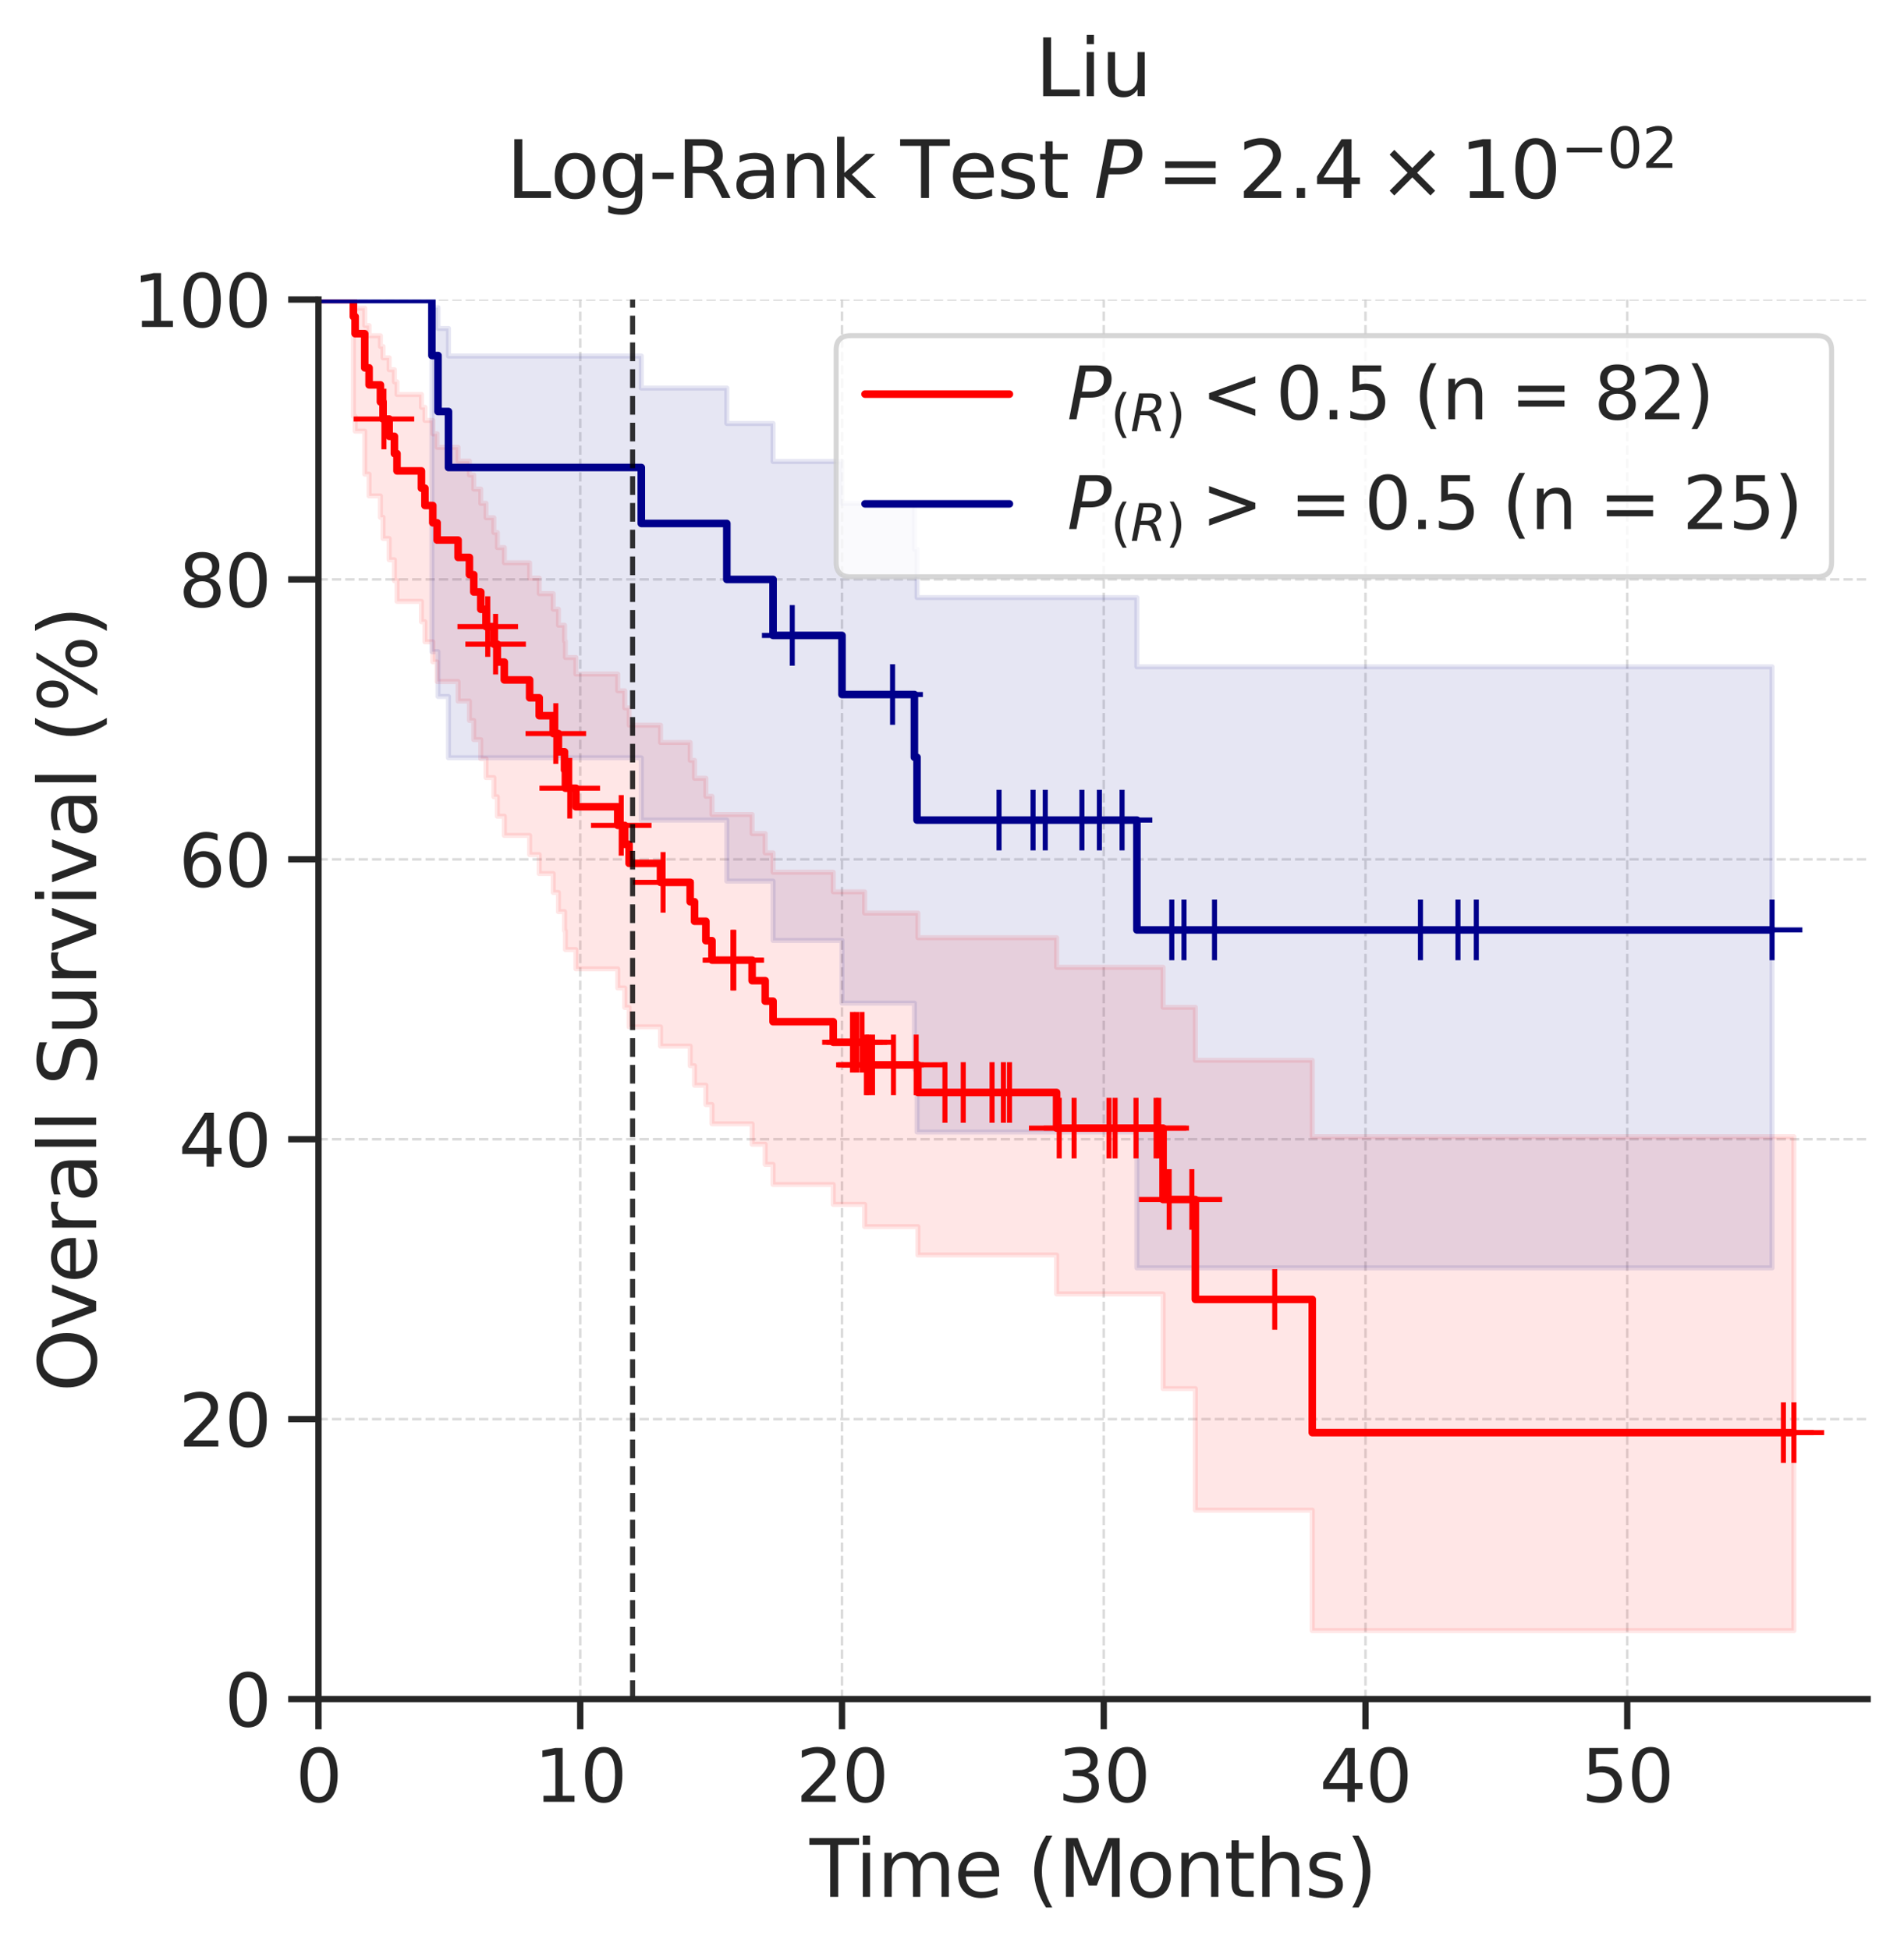 <?xml version="1.0" encoding="utf-8" standalone="no"?>
<!DOCTYPE svg PUBLIC "-//W3C//DTD SVG 1.1//EN"
  "http://www.w3.org/Graphics/SVG/1.1/DTD/svg11.dtd">
<svg xmlns:xlink="http://www.w3.org/1999/xlink" width="377.193pt" height="386.171pt" viewBox="0 0 377.193 386.171" xmlns="http://www.w3.org/2000/svg" version="1.1">
 <defs>
  <style type="text/css">*{stroke-linejoin: round; stroke-linecap: butt}</style>
 </defs>
 <g id="figure_1">
  <g id="patch_1">
   <path d="M 0 386.171 
L 377.193 386.171 
L 377.193 0 
L 0 0 
z
" style="fill: #ffffff"/>
  </g>
  <g id="axes_1">
   <g id="patch_2">
    <path d="M 63.093 336.533 
L 369.993 336.533 
L 369.993 59.333 
L 63.093 59.333 
z
" style="fill: #ffffff"/>
   </g>
   <g id="matplotlib.axis_1">
    <g id="xtick_1">
     <g id="line2d_1">
      <path d="M 63.093 336.533 
L 63.093 59.333 
" clip-path="url(#p5d4516c7cd)" style="fill: none; stroke-dasharray: 1.85,0.8; stroke-dashoffset: 0; stroke: #cccccc; stroke-opacity: 0.7; stroke-width: 0.5"/>
     </g>
     <g id="line2d_2">
      <defs>
       <path id="m46df62c1f7" d="M 0 0 
L 0 6 
" style="stroke: #262626; stroke-width: 1.25"/>
      </defs>
      <g>
       <use xlink:href="#m46df62c1f7" x="63.093" y="336.533" style="fill: #262626; stroke: #262626; stroke-width: 1.25"/>
      </g>
     </g>
     <g id="text_1">
      <!-- 0 -->
      <g style="fill: #262626" transform="translate(58.544 356.899) scale(0.143 -0.143)">
       <defs>
        <path id="DejaVuSans-30" d="M 2034 4250 
Q 1547 4250 1301 3770 
Q 1056 3291 1056 2328 
Q 1056 1369 1301 889 
Q 1547 409 2034 409 
Q 2525 409 2770 889 
Q 3016 1369 3016 2328 
Q 3016 3291 2770 3770 
Q 2525 4250 2034 4250 
z
M 2034 4750 
Q 2819 4750 3233 4129 
Q 3647 3509 3647 2328 
Q 3647 1150 3233 529 
Q 2819 -91 2034 -91 
Q 1250 -91 836 529 
Q 422 1150 422 2328 
Q 422 3509 836 4129 
Q 1250 4750 2034 4750 
z
" transform="scale(0.016)"/>
       </defs>
       <use xlink:href="#DejaVuSans-30"/>
      </g>
     </g>
    </g>
    <g id="xtick_2">
     <g id="line2d_3">
      <path d="M 114.947 336.533 
L 114.947 59.333 
" clip-path="url(#p5d4516c7cd)" style="fill: none; stroke-dasharray: 1.85,0.8; stroke-dashoffset: 0; stroke: #cccccc; stroke-opacity: 0.7; stroke-width: 0.5"/>
     </g>
     <g id="line2d_4">
      <g>
       <use xlink:href="#m46df62c1f7" x="114.947" y="336.533" style="fill: #262626; stroke: #262626; stroke-width: 1.25"/>
      </g>
     </g>
     <g id="text_2">
      <!-- 10 -->
      <g style="fill: #262626" transform="translate(105.849 356.899) scale(0.143 -0.143)">
       <defs>
        <path id="DejaVuSans-31" d="M 794 531 
L 1825 531 
L 1825 4091 
L 703 3866 
L 703 4441 
L 1819 4666 
L 2450 4666 
L 2450 531 
L 3481 531 
L 3481 0 
L 794 0 
L 794 531 
z
" transform="scale(0.016)"/>
       </defs>
       <use xlink:href="#DejaVuSans-31"/>
       <use xlink:href="#DejaVuSans-30" x="63.623"/>
      </g>
     </g>
    </g>
    <g id="xtick_3">
     <g id="line2d_5">
      <path d="M 166.802 336.533 
L 166.802 59.333 
" clip-path="url(#p5d4516c7cd)" style="fill: none; stroke-dasharray: 1.85,0.8; stroke-dashoffset: 0; stroke: #cccccc; stroke-opacity: 0.7; stroke-width: 0.5"/>
     </g>
     <g id="line2d_6">
      <g>
       <use xlink:href="#m46df62c1f7" x="166.802" y="336.533" style="fill: #262626; stroke: #262626; stroke-width: 1.25"/>
      </g>
     </g>
     <g id="text_3">
      <!-- 20 -->
      <g style="fill: #262626" transform="translate(157.703 356.899) scale(0.143 -0.143)">
       <defs>
        <path id="DejaVuSans-32" d="M 1228 531 
L 3431 531 
L 3431 0 
L 469 0 
L 469 531 
Q 828 903 1448 1529 
Q 2069 2156 2228 2338 
Q 2531 2678 2651 2914 
Q 2772 3150 2772 3378 
Q 2772 3750 2511 3984 
Q 2250 4219 1831 4219 
Q 1534 4219 1204 4116 
Q 875 4013 500 3803 
L 500 4441 
Q 881 4594 1212 4672 
Q 1544 4750 1819 4750 
Q 2544 4750 2975 4387 
Q 3406 4025 3406 3419 
Q 3406 3131 3298 2873 
Q 3191 2616 2906 2266 
Q 2828 2175 2409 1742 
Q 1991 1309 1228 531 
z
" transform="scale(0.016)"/>
       </defs>
       <use xlink:href="#DejaVuSans-32"/>
       <use xlink:href="#DejaVuSans-30" x="63.623"/>
      </g>
     </g>
    </g>
    <g id="xtick_4">
     <g id="line2d_7">
      <path d="M 218.656 336.533 
L 218.656 59.333 
" clip-path="url(#p5d4516c7cd)" style="fill: none; stroke-dasharray: 1.85,0.8; stroke-dashoffset: 0; stroke: #cccccc; stroke-opacity: 0.7; stroke-width: 0.5"/>
     </g>
     <g id="line2d_8">
      <g>
       <use xlink:href="#m46df62c1f7" x="218.656" y="336.533" style="fill: #262626; stroke: #262626; stroke-width: 1.25"/>
      </g>
     </g>
     <g id="text_4">
      <!-- 30 -->
      <g style="fill: #262626" transform="translate(209.558 356.899) scale(0.143 -0.143)">
       <defs>
        <path id="DejaVuSans-33" d="M 2597 2516 
Q 3050 2419 3304 2112 
Q 3559 1806 3559 1356 
Q 3559 666 3084 287 
Q 2609 -91 1734 -91 
Q 1441 -91 1130 -33 
Q 819 25 488 141 
L 488 750 
Q 750 597 1062 519 
Q 1375 441 1716 441 
Q 2309 441 2620 675 
Q 2931 909 2931 1356 
Q 2931 1769 2642 2001 
Q 2353 2234 1838 2234 
L 1294 2234 
L 1294 2753 
L 1863 2753 
Q 2328 2753 2575 2939 
Q 2822 3125 2822 3475 
Q 2822 3834 2567 4026 
Q 2313 4219 1838 4219 
Q 1578 4219 1281 4162 
Q 984 4106 628 3988 
L 628 4550 
Q 988 4650 1302 4700 
Q 1616 4750 1894 4750 
Q 2613 4750 3031 4423 
Q 3450 4097 3450 3541 
Q 3450 3153 3228 2886 
Q 3006 2619 2597 2516 
z
" transform="scale(0.016)"/>
       </defs>
       <use xlink:href="#DejaVuSans-33"/>
       <use xlink:href="#DejaVuSans-30" x="63.623"/>
      </g>
     </g>
    </g>
    <g id="xtick_5">
     <g id="line2d_9">
      <path d="M 270.51 336.533 
L 270.51 59.333 
" clip-path="url(#p5d4516c7cd)" style="fill: none; stroke-dasharray: 1.85,0.8; stroke-dashoffset: 0; stroke: #cccccc; stroke-opacity: 0.7; stroke-width: 0.5"/>
     </g>
     <g id="line2d_10">
      <g>
       <use xlink:href="#m46df62c1f7" x="270.51" y="336.533" style="fill: #262626; stroke: #262626; stroke-width: 1.25"/>
      </g>
     </g>
     <g id="text_5">
      <!-- 40 -->
      <g style="fill: #262626" transform="translate(261.412 356.899) scale(0.143 -0.143)">
       <defs>
        <path id="DejaVuSans-34" d="M 2419 4116 
L 825 1625 
L 2419 1625 
L 2419 4116 
z
M 2253 4666 
L 3047 4666 
L 3047 1625 
L 3713 1625 
L 3713 1100 
L 3047 1100 
L 3047 0 
L 2419 0 
L 2419 1100 
L 313 1100 
L 313 1709 
L 2253 4666 
z
" transform="scale(0.016)"/>
       </defs>
       <use xlink:href="#DejaVuSans-34"/>
       <use xlink:href="#DejaVuSans-30" x="63.623"/>
      </g>
     </g>
    </g>
    <g id="xtick_6">
     <g id="line2d_11">
      <path d="M 322.365 336.533 
L 322.365 59.333 
" clip-path="url(#p5d4516c7cd)" style="fill: none; stroke-dasharray: 1.85,0.8; stroke-dashoffset: 0; stroke: #cccccc; stroke-opacity: 0.7; stroke-width: 0.5"/>
     </g>
     <g id="line2d_12">
      <g>
       <use xlink:href="#m46df62c1f7" x="322.365" y="336.533" style="fill: #262626; stroke: #262626; stroke-width: 1.25"/>
      </g>
     </g>
     <g id="text_6">
      <!-- 50 -->
      <g style="fill: #262626" transform="translate(313.266 356.899) scale(0.143 -0.143)">
       <defs>
        <path id="DejaVuSans-35" d="M 691 4666 
L 3169 4666 
L 3169 4134 
L 1269 4134 
L 1269 2991 
Q 1406 3038 1543 3061 
Q 1681 3084 1819 3084 
Q 2600 3084 3056 2656 
Q 3513 2228 3513 1497 
Q 3513 744 3044 326 
Q 2575 -91 1722 -91 
Q 1428 -91 1123 -41 
Q 819 9 494 109 
L 494 744 
Q 775 591 1075 516 
Q 1375 441 1709 441 
Q 2250 441 2565 725 
Q 2881 1009 2881 1497 
Q 2881 1984 2565 2268 
Q 2250 2553 1709 2553 
Q 1456 2553 1204 2497 
Q 953 2441 691 2322 
L 691 4666 
z
" transform="scale(0.016)"/>
       </defs>
       <use xlink:href="#DejaVuSans-35"/>
       <use xlink:href="#DejaVuSans-30" x="63.623"/>
      </g>
     </g>
    </g>
    <g id="text_7">
     <!-- Time (Months) -->
     <g style="fill: #262626" transform="translate(160.383 375.726) scale(0.156 -0.156)">
      <defs>
       <path id="DejaVuSans-54" d="M -19 4666 
L 3928 4666 
L 3928 4134 
L 2272 4134 
L 2272 0 
L 1638 0 
L 1638 4134 
L -19 4134 
L -19 4666 
z
" transform="scale(0.016)"/>
       <path id="DejaVuSans-69" d="M 603 3500 
L 1178 3500 
L 1178 0 
L 603 0 
L 603 3500 
z
M 603 4863 
L 1178 4863 
L 1178 4134 
L 603 4134 
L 603 4863 
z
" transform="scale(0.016)"/>
       <path id="DejaVuSans-6d" d="M 3328 2828 
Q 3544 3216 3844 3400 
Q 4144 3584 4550 3584 
Q 5097 3584 5394 3201 
Q 5691 2819 5691 2113 
L 5691 0 
L 5113 0 
L 5113 2094 
Q 5113 2597 4934 2840 
Q 4756 3084 4391 3084 
Q 3944 3084 3684 2787 
Q 3425 2491 3425 1978 
L 3425 0 
L 2847 0 
L 2847 2094 
Q 2847 2600 2669 2842 
Q 2491 3084 2119 3084 
Q 1678 3084 1418 2786 
Q 1159 2488 1159 1978 
L 1159 0 
L 581 0 
L 581 3500 
L 1159 3500 
L 1159 2956 
Q 1356 3278 1631 3431 
Q 1906 3584 2284 3584 
Q 2666 3584 2933 3390 
Q 3200 3197 3328 2828 
z
" transform="scale(0.016)"/>
       <path id="DejaVuSans-65" d="M 3597 1894 
L 3597 1613 
L 953 1613 
Q 991 1019 1311 708 
Q 1631 397 2203 397 
Q 2534 397 2845 478 
Q 3156 559 3463 722 
L 3463 178 
Q 3153 47 2828 -22 
Q 2503 -91 2169 -91 
Q 1331 -91 842 396 
Q 353 884 353 1716 
Q 353 2575 817 3079 
Q 1281 3584 2069 3584 
Q 2775 3584 3186 3129 
Q 3597 2675 3597 1894 
z
M 3022 2063 
Q 3016 2534 2758 2815 
Q 2500 3097 2075 3097 
Q 1594 3097 1305 2825 
Q 1016 2553 972 2059 
L 3022 2063 
z
" transform="scale(0.016)"/>
       <path id="DejaVuSans-20" transform="scale(0.016)"/>
       <path id="DejaVuSans-28" d="M 1984 4856 
Q 1566 4138 1362 3434 
Q 1159 2731 1159 2009 
Q 1159 1288 1364 580 
Q 1569 -128 1984 -844 
L 1484 -844 
Q 1016 -109 783 600 
Q 550 1309 550 2009 
Q 550 2706 781 3412 
Q 1013 4119 1484 4856 
L 1984 4856 
z
" transform="scale(0.016)"/>
       <path id="DejaVuSans-4d" d="M 628 4666 
L 1569 4666 
L 2759 1491 
L 3956 4666 
L 4897 4666 
L 4897 0 
L 4281 0 
L 4281 4097 
L 3078 897 
L 2444 897 
L 1241 4097 
L 1241 0 
L 628 0 
L 628 4666 
z
" transform="scale(0.016)"/>
       <path id="DejaVuSans-6f" d="M 1959 3097 
Q 1497 3097 1228 2736 
Q 959 2375 959 1747 
Q 959 1119 1226 758 
Q 1494 397 1959 397 
Q 2419 397 2687 759 
Q 2956 1122 2956 1747 
Q 2956 2369 2687 2733 
Q 2419 3097 1959 3097 
z
M 1959 3584 
Q 2709 3584 3137 3096 
Q 3566 2609 3566 1747 
Q 3566 888 3137 398 
Q 2709 -91 1959 -91 
Q 1206 -91 779 398 
Q 353 888 353 1747 
Q 353 2609 779 3096 
Q 1206 3584 1959 3584 
z
" transform="scale(0.016)"/>
       <path id="DejaVuSans-6e" d="M 3513 2113 
L 3513 0 
L 2938 0 
L 2938 2094 
Q 2938 2591 2744 2837 
Q 2550 3084 2163 3084 
Q 1697 3084 1428 2787 
Q 1159 2491 1159 1978 
L 1159 0 
L 581 0 
L 581 3500 
L 1159 3500 
L 1159 2956 
Q 1366 3272 1645 3428 
Q 1925 3584 2291 3584 
Q 2894 3584 3203 3211 
Q 3513 2838 3513 2113 
z
" transform="scale(0.016)"/>
       <path id="DejaVuSans-74" d="M 1172 4494 
L 1172 3500 
L 2356 3500 
L 2356 3053 
L 1172 3053 
L 1172 1153 
Q 1172 725 1289 603 
Q 1406 481 1766 481 
L 2356 481 
L 2356 0 
L 1766 0 
Q 1100 0 847 248 
Q 594 497 594 1153 
L 594 3053 
L 172 3053 
L 172 3500 
L 594 3500 
L 594 4494 
L 1172 4494 
z
" transform="scale(0.016)"/>
       <path id="DejaVuSans-68" d="M 3513 2113 
L 3513 0 
L 2938 0 
L 2938 2094 
Q 2938 2591 2744 2837 
Q 2550 3084 2163 3084 
Q 1697 3084 1428 2787 
Q 1159 2491 1159 1978 
L 1159 0 
L 581 0 
L 581 4863 
L 1159 4863 
L 1159 2956 
Q 1366 3272 1645 3428 
Q 1925 3584 2291 3584 
Q 2894 3584 3203 3211 
Q 3513 2838 3513 2113 
z
" transform="scale(0.016)"/>
       <path id="DejaVuSans-73" d="M 2834 3397 
L 2834 2853 
Q 2591 2978 2328 3040 
Q 2066 3103 1784 3103 
Q 1356 3103 1142 2972 
Q 928 2841 928 2578 
Q 928 2378 1081 2264 
Q 1234 2150 1697 2047 
L 1894 2003 
Q 2506 1872 2764 1633 
Q 3022 1394 3022 966 
Q 3022 478 2636 193 
Q 2250 -91 1575 -91 
Q 1294 -91 989 -36 
Q 684 19 347 128 
L 347 722 
Q 666 556 975 473 
Q 1284 391 1588 391 
Q 1994 391 2212 530 
Q 2431 669 2431 922 
Q 2431 1156 2273 1281 
Q 2116 1406 1581 1522 
L 1381 1569 
Q 847 1681 609 1914 
Q 372 2147 372 2553 
Q 372 3047 722 3315 
Q 1072 3584 1716 3584 
Q 2034 3584 2315 3537 
Q 2597 3491 2834 3397 
z
" transform="scale(0.016)"/>
       <path id="DejaVuSans-29" d="M 513 4856 
L 1013 4856 
Q 1481 4119 1714 3412 
Q 1947 2706 1947 2009 
Q 1947 1309 1714 600 
Q 1481 -109 1013 -844 
L 513 -844 
Q 928 -128 1133 580 
Q 1338 1288 1338 2009 
Q 1338 2731 1133 3434 
Q 928 4138 513 4856 
z
" transform="scale(0.016)"/>
      </defs>
      <use xlink:href="#DejaVuSans-54"/>
      <use xlink:href="#DejaVuSans-69" x="57.959"/>
      <use xlink:href="#DejaVuSans-6d" x="85.742"/>
      <use xlink:href="#DejaVuSans-65" x="183.154"/>
      <use xlink:href="#DejaVuSans-20" x="244.678"/>
      <use xlink:href="#DejaVuSans-28" x="276.465"/>
      <use xlink:href="#DejaVuSans-4d" x="315.479"/>
      <use xlink:href="#DejaVuSans-6f" x="401.758"/>
      <use xlink:href="#DejaVuSans-6e" x="462.939"/>
      <use xlink:href="#DejaVuSans-74" x="526.318"/>
      <use xlink:href="#DejaVuSans-68" x="565.527"/>
      <use xlink:href="#DejaVuSans-73" x="628.906"/>
      <use xlink:href="#DejaVuSans-29" x="681.006"/>
     </g>
    </g>
   </g>
   <g id="matplotlib.axis_2">
    <g id="ytick_1">
     <g id="line2d_13">
      <path d="M 63.093 336.533 
L 369.993 336.533 
" clip-path="url(#p5d4516c7cd)" style="fill: none; stroke-dasharray: 1.85,0.8; stroke-dashoffset: 0; stroke: #cccccc; stroke-opacity: 0.7; stroke-width: 0.5"/>
     </g>
     <g id="line2d_14">
      <defs>
       <path id="m574b40db45" d="M 0 0 
L -6 0 
" style="stroke: #262626; stroke-width: 1.25"/>
      </defs>
      <g>
       <use xlink:href="#m574b40db45" x="63.093" y="336.533" style="fill: #262626; stroke: #262626; stroke-width: 1.25"/>
      </g>
     </g>
     <g id="text_8">
      <!-- 0 -->
      <g style="fill: #262626" transform="translate(44.495 341.966) scale(0.143 -0.143)">
       <use xlink:href="#DejaVuSans-30"/>
      </g>
     </g>
    </g>
    <g id="ytick_2">
     <g id="line2d_15">
      <path d="M 63.093 281.093 
L 369.993 281.093 
" clip-path="url(#p5d4516c7cd)" style="fill: none; stroke-dasharray: 1.85,0.8; stroke-dashoffset: 0; stroke: #cccccc; stroke-opacity: 0.7; stroke-width: 0.5"/>
     </g>
     <g id="line2d_16">
      <g>
       <use xlink:href="#m574b40db45" x="63.093" y="281.093" style="fill: #262626; stroke: #262626; stroke-width: 1.25"/>
      </g>
     </g>
     <g id="text_9">
      <!-- 20 -->
      <g style="fill: #262626" transform="translate(35.396 286.526) scale(0.143 -0.143)">
       <use xlink:href="#DejaVuSans-32"/>
       <use xlink:href="#DejaVuSans-30" x="63.623"/>
      </g>
     </g>
    </g>
    <g id="ytick_3">
     <g id="line2d_17">
      <path d="M 63.093 225.653 
L 369.993 225.653 
" clip-path="url(#p5d4516c7cd)" style="fill: none; stroke-dasharray: 1.85,0.8; stroke-dashoffset: 0; stroke: #cccccc; stroke-opacity: 0.7; stroke-width: 0.5"/>
     </g>
     <g id="line2d_18">
      <g>
       <use xlink:href="#m574b40db45" x="63.093" y="225.653" style="fill: #262626; stroke: #262626; stroke-width: 1.25"/>
      </g>
     </g>
     <g id="text_10">
      <!-- 40 -->
      <g style="fill: #262626" transform="translate(35.396 231.086) scale(0.143 -0.143)">
       <use xlink:href="#DejaVuSans-34"/>
       <use xlink:href="#DejaVuSans-30" x="63.623"/>
      </g>
     </g>
    </g>
    <g id="ytick_4">
     <g id="line2d_19">
      <path d="M 63.093 170.213 
L 369.993 170.213 
" clip-path="url(#p5d4516c7cd)" style="fill: none; stroke-dasharray: 1.85,0.8; stroke-dashoffset: 0; stroke: #cccccc; stroke-opacity: 0.7; stroke-width: 0.5"/>
     </g>
     <g id="line2d_20">
      <g>
       <use xlink:href="#m574b40db45" x="63.093" y="170.213" style="fill: #262626; stroke: #262626; stroke-width: 1.25"/>
      </g>
     </g>
     <g id="text_11">
      <!-- 60 -->
      <g style="fill: #262626" transform="translate(35.396 175.646) scale(0.143 -0.143)">
       <defs>
        <path id="DejaVuSans-36" d="M 2113 2584 
Q 1688 2584 1439 2293 
Q 1191 2003 1191 1497 
Q 1191 994 1439 701 
Q 1688 409 2113 409 
Q 2538 409 2786 701 
Q 3034 994 3034 1497 
Q 3034 2003 2786 2293 
Q 2538 2584 2113 2584 
z
M 3366 4563 
L 3366 3988 
Q 3128 4100 2886 4159 
Q 2644 4219 2406 4219 
Q 1781 4219 1451 3797 
Q 1122 3375 1075 2522 
Q 1259 2794 1537 2939 
Q 1816 3084 2150 3084 
Q 2853 3084 3261 2657 
Q 3669 2231 3669 1497 
Q 3669 778 3244 343 
Q 2819 -91 2113 -91 
Q 1303 -91 875 529 
Q 447 1150 447 2328 
Q 447 3434 972 4092 
Q 1497 4750 2381 4750 
Q 2619 4750 2861 4703 
Q 3103 4656 3366 4563 
z
" transform="scale(0.016)"/>
       </defs>
       <use xlink:href="#DejaVuSans-36"/>
       <use xlink:href="#DejaVuSans-30" x="63.623"/>
      </g>
     </g>
    </g>
    <g id="ytick_5">
     <g id="line2d_21">
      <path d="M 63.093 114.773 
L 369.993 114.773 
" clip-path="url(#p5d4516c7cd)" style="fill: none; stroke-dasharray: 1.85,0.8; stroke-dashoffset: 0; stroke: #cccccc; stroke-opacity: 0.7; stroke-width: 0.5"/>
     </g>
     <g id="line2d_22">
      <g>
       <use xlink:href="#m574b40db45" x="63.093" y="114.773" style="fill: #262626; stroke: #262626; stroke-width: 1.25"/>
      </g>
     </g>
     <g id="text_12">
      <!-- 80 -->
      <g style="fill: #262626" transform="translate(35.396 120.206) scale(0.143 -0.143)">
       <defs>
        <path id="DejaVuSans-38" d="M 2034 2216 
Q 1584 2216 1326 1975 
Q 1069 1734 1069 1313 
Q 1069 891 1326 650 
Q 1584 409 2034 409 
Q 2484 409 2743 651 
Q 3003 894 3003 1313 
Q 3003 1734 2745 1975 
Q 2488 2216 2034 2216 
z
M 1403 2484 
Q 997 2584 770 2862 
Q 544 3141 544 3541 
Q 544 4100 942 4425 
Q 1341 4750 2034 4750 
Q 2731 4750 3128 4425 
Q 3525 4100 3525 3541 
Q 3525 3141 3298 2862 
Q 3072 2584 2669 2484 
Q 3125 2378 3379 2068 
Q 3634 1759 3634 1313 
Q 3634 634 3220 271 
Q 2806 -91 2034 -91 
Q 1263 -91 848 271 
Q 434 634 434 1313 
Q 434 1759 690 2068 
Q 947 2378 1403 2484 
z
M 1172 3481 
Q 1172 3119 1398 2916 
Q 1625 2713 2034 2713 
Q 2441 2713 2670 2916 
Q 2900 3119 2900 3481 
Q 2900 3844 2670 4047 
Q 2441 4250 2034 4250 
Q 1625 4250 1398 4047 
Q 1172 3844 1172 3481 
z
" transform="scale(0.016)"/>
       </defs>
       <use xlink:href="#DejaVuSans-38"/>
       <use xlink:href="#DejaVuSans-30" x="63.623"/>
      </g>
     </g>
    </g>
    <g id="ytick_6">
     <g id="line2d_23">
      <path d="M 63.093 59.333 
L 369.993 59.333 
" clip-path="url(#p5d4516c7cd)" style="fill: none; stroke-dasharray: 1.85,0.8; stroke-dashoffset: 0; stroke: #cccccc; stroke-opacity: 0.7; stroke-width: 0.5"/>
     </g>
     <g id="line2d_24">
      <g>
       <use xlink:href="#m574b40db45" x="63.093" y="59.333" style="fill: #262626; stroke: #262626; stroke-width: 1.25"/>
      </g>
     </g>
     <g id="text_13">
      <!-- 100 -->
      <g style="fill: #262626" transform="translate(26.298 64.766) scale(0.143 -0.143)">
       <use xlink:href="#DejaVuSans-31"/>
       <use xlink:href="#DejaVuSans-30" x="63.623"/>
       <use xlink:href="#DejaVuSans-30" x="127.246"/>
      </g>
     </g>
    </g>
    <g id="text_14">
     <!-- Overall Survival (%) -->
     <g style="fill: #262626" transform="translate(19.054 275.714) rotate(-90) scale(0.156 -0.156)">
      <defs>
       <path id="DejaVuSans-4f" d="M 2522 4238 
Q 1834 4238 1429 3725 
Q 1025 3213 1025 2328 
Q 1025 1447 1429 934 
Q 1834 422 2522 422 
Q 3209 422 3611 934 
Q 4013 1447 4013 2328 
Q 4013 3213 3611 3725 
Q 3209 4238 2522 4238 
z
M 2522 4750 
Q 3503 4750 4090 4092 
Q 4678 3434 4678 2328 
Q 4678 1225 4090 567 
Q 3503 -91 2522 -91 
Q 1538 -91 948 565 
Q 359 1222 359 2328 
Q 359 3434 948 4092 
Q 1538 4750 2522 4750 
z
" transform="scale(0.016)"/>
       <path id="DejaVuSans-76" d="M 191 3500 
L 800 3500 
L 1894 563 
L 2988 3500 
L 3597 3500 
L 2284 0 
L 1503 0 
L 191 3500 
z
" transform="scale(0.016)"/>
       <path id="DejaVuSans-72" d="M 2631 2963 
Q 2534 3019 2420 3045 
Q 2306 3072 2169 3072 
Q 1681 3072 1420 2755 
Q 1159 2438 1159 1844 
L 1159 0 
L 581 0 
L 581 3500 
L 1159 3500 
L 1159 2956 
Q 1341 3275 1631 3429 
Q 1922 3584 2338 3584 
Q 2397 3584 2469 3576 
Q 2541 3569 2628 3553 
L 2631 2963 
z
" transform="scale(0.016)"/>
       <path id="DejaVuSans-61" d="M 2194 1759 
Q 1497 1759 1228 1600 
Q 959 1441 959 1056 
Q 959 750 1161 570 
Q 1363 391 1709 391 
Q 2188 391 2477 730 
Q 2766 1069 2766 1631 
L 2766 1759 
L 2194 1759 
z
M 3341 1997 
L 3341 0 
L 2766 0 
L 2766 531 
Q 2569 213 2275 61 
Q 1981 -91 1556 -91 
Q 1019 -91 701 211 
Q 384 513 384 1019 
Q 384 1609 779 1909 
Q 1175 2209 1959 2209 
L 2766 2209 
L 2766 2266 
Q 2766 2663 2505 2880 
Q 2244 3097 1772 3097 
Q 1472 3097 1187 3025 
Q 903 2953 641 2809 
L 641 3341 
Q 956 3463 1253 3523 
Q 1550 3584 1831 3584 
Q 2591 3584 2966 3190 
Q 3341 2797 3341 1997 
z
" transform="scale(0.016)"/>
       <path id="DejaVuSans-6c" d="M 603 4863 
L 1178 4863 
L 1178 0 
L 603 0 
L 603 4863 
z
" transform="scale(0.016)"/>
       <path id="DejaVuSans-53" d="M 3425 4513 
L 3425 3897 
Q 3066 4069 2747 4153 
Q 2428 4238 2131 4238 
Q 1616 4238 1336 4038 
Q 1056 3838 1056 3469 
Q 1056 3159 1242 3001 
Q 1428 2844 1947 2747 
L 2328 2669 
Q 3034 2534 3370 2195 
Q 3706 1856 3706 1288 
Q 3706 609 3251 259 
Q 2797 -91 1919 -91 
Q 1588 -91 1214 -16 
Q 841 59 441 206 
L 441 856 
Q 825 641 1194 531 
Q 1563 422 1919 422 
Q 2459 422 2753 634 
Q 3047 847 3047 1241 
Q 3047 1584 2836 1778 
Q 2625 1972 2144 2069 
L 1759 2144 
Q 1053 2284 737 2584 
Q 422 2884 422 3419 
Q 422 4038 858 4394 
Q 1294 4750 2059 4750 
Q 2388 4750 2728 4690 
Q 3069 4631 3425 4513 
z
" transform="scale(0.016)"/>
       <path id="DejaVuSans-75" d="M 544 1381 
L 544 3500 
L 1119 3500 
L 1119 1403 
Q 1119 906 1312 657 
Q 1506 409 1894 409 
Q 2359 409 2629 706 
Q 2900 1003 2900 1516 
L 2900 3500 
L 3475 3500 
L 3475 0 
L 2900 0 
L 2900 538 
Q 2691 219 2414 64 
Q 2138 -91 1772 -91 
Q 1169 -91 856 284 
Q 544 659 544 1381 
z
M 1991 3584 
L 1991 3584 
z
" transform="scale(0.016)"/>
       <path id="DejaVuSans-25" d="M 4653 2053 
Q 4381 2053 4226 1822 
Q 4072 1591 4072 1178 
Q 4072 772 4226 539 
Q 4381 306 4653 306 
Q 4919 306 5073 539 
Q 5228 772 5228 1178 
Q 5228 1588 5073 1820 
Q 4919 2053 4653 2053 
z
M 4653 2450 
Q 5147 2450 5437 2106 
Q 5728 1763 5728 1178 
Q 5728 594 5436 251 
Q 5144 -91 4653 -91 
Q 4153 -91 3862 251 
Q 3572 594 3572 1178 
Q 3572 1766 3864 2108 
Q 4156 2450 4653 2450 
z
M 1428 4353 
Q 1159 4353 1004 4120 
Q 850 3888 850 3481 
Q 850 3069 1003 2837 
Q 1156 2606 1428 2606 
Q 1700 2606 1854 2837 
Q 2009 3069 2009 3481 
Q 2009 3884 1853 4118 
Q 1697 4353 1428 4353 
z
M 4250 4750 
L 4750 4750 
L 1831 -91 
L 1331 -91 
L 4250 4750 
z
M 1428 4750 
Q 1922 4750 2215 4408 
Q 2509 4066 2509 3481 
Q 2509 2891 2217 2550 
Q 1925 2209 1428 2209 
Q 931 2209 642 2551 
Q 353 2894 353 3481 
Q 353 4063 643 4406 
Q 934 4750 1428 4750 
z
" transform="scale(0.016)"/>
      </defs>
      <use xlink:href="#DejaVuSans-4f"/>
      <use xlink:href="#DejaVuSans-76" x="78.711"/>
      <use xlink:href="#DejaVuSans-65" x="137.891"/>
      <use xlink:href="#DejaVuSans-72" x="199.414"/>
      <use xlink:href="#DejaVuSans-61" x="240.527"/>
      <use xlink:href="#DejaVuSans-6c" x="301.807"/>
      <use xlink:href="#DejaVuSans-6c" x="329.59"/>
      <use xlink:href="#DejaVuSans-20" x="357.373"/>
      <use xlink:href="#DejaVuSans-53" x="389.16"/>
      <use xlink:href="#DejaVuSans-75" x="452.637"/>
      <use xlink:href="#DejaVuSans-72" x="516.016"/>
      <use xlink:href="#DejaVuSans-76" x="557.129"/>
      <use xlink:href="#DejaVuSans-69" x="616.309"/>
      <use xlink:href="#DejaVuSans-76" x="644.092"/>
      <use xlink:href="#DejaVuSans-61" x="703.271"/>
      <use xlink:href="#DejaVuSans-6c" x="764.551"/>
      <use xlink:href="#DejaVuSans-20" x="792.334"/>
      <use xlink:href="#DejaVuSans-28" x="824.121"/>
      <use xlink:href="#DejaVuSans-25" x="863.135"/>
      <use xlink:href="#DejaVuSans-29" x="958.154"/>
     </g>
    </g>
   </g>
   <g id="PolyCollection_1">
    <defs>
     <path id="m625046fedc" d="M 63.093 -326.838 
L 63.093 -326.838 
L 70.007 -326.838 
L 70.007 -303.713 
L 70.353 -303.713 
L 70.353 -300.776 
L 72.254 -300.776 
L 72.254 -292.253 
L 73.118 -292.253 
L 73.118 -287.946 
L 75.365 -287.946 
L 75.365 -283.696 
L 75.884 -283.696 
L 75.884 -279.509 
L 76.057 -279.509 
L 76.057 -279.509 
L 77.094 -279.509 
L 77.094 -275.298 
L 78.131 -275.298 
L 78.131 -271.15 
L 78.649 -271.15 
L 78.649 -267.06 
L 83.489 -267.06 
L 83.489 -263.022 
L 84.18 -263.022 
L 84.18 -259.032 
L 85.736 -259.032 
L 85.736 -255.084 
L 86.6 -255.084 
L 86.6 -251.177 
L 90.749 -251.177 
L 90.749 -247.306 
L 92.996 -247.306 
L 92.996 -243.471 
L 93.86 -243.471 
L 93.86 -239.668 
L 95.243 -239.668 
L 95.243 -235.895 
L 96.28 -235.895 
L 96.28 -232.152 
L 96.625 -232.152 
L 96.625 -232.152 
L 97.835 -232.152 
L 97.835 -228.357 
L 98.181 -228.357 
L 98.181 -228.357 
L 98.527 -228.357 
L 98.527 -224.508 
L 99.91 -224.508 
L 99.91 -220.689 
L 104.922 -220.689 
L 104.922 -216.899 
L 106.824 -216.899 
L 106.824 -213.137 
L 109.589 -213.137 
L 109.589 -209.402 
L 110.108 -209.402 
L 110.108 -209.402 
L 110.626 -209.402 
L 110.626 -205.603 
L 111.836 -205.603 
L 111.836 -201.831 
L 112.009 -201.831 
L 112.009 -198.086 
L 112.873 -198.086 
L 112.873 -198.086 
L 114.083 -198.086 
L 114.083 -194.269 
L 122.38 -194.269 
L 122.38 -190.481 
L 123.071 -190.481 
L 123.071 -190.481 
L 123.763 -190.481 
L 123.763 -186.616 
L 124.627 -186.616 
L 124.627 -182.779 
L 130.849 -182.779 
L 130.849 -178.971 
L 131.368 -178.971 
L 131.368 -178.971 
L 136.726 -178.971 
L 136.726 -175.076 
L 137.59 -175.076 
L 137.59 -171.212 
L 139.837 -171.212 
L 139.837 -167.377 
L 141.047 -167.377 
L 141.047 -163.571 
L 145.196 -163.571 
L 145.196 -163.571 
L 145.369 -163.571 
L 145.369 -163.571 
L 148.998 -163.571 
L 148.998 -159.529 
L 151.591 -159.529 
L 151.591 -155.522 
L 153.147 -155.522 
L 153.147 -151.551 
L 165.073 -151.551 
L 165.073 -147.615 
L 168.876 -147.615 
L 168.876 -147.615 
L 169.74 -147.615 
L 169.74 -147.615 
L 170.777 -147.615 
L 170.777 -147.615 
L 171.296 -147.615 
L 171.296 -143.198 
L 171.641 -143.198 
L 171.641 -143.198 
L 171.987 -143.198 
L 171.987 -143.198 
L 172.851 -143.198 
L 172.851 -143.198 
L 177 -143.198 
L 177 -143.198 
L 181.494 -143.198 
L 181.494 -143.198 
L 181.839 -143.198 
L 181.839 -137.582 
L 187.198 -137.582 
L 187.198 -137.582 
L 190.828 -137.582 
L 190.828 -137.582 
L 196.532 -137.582 
L 196.532 -137.582 
L 198.779 -137.582 
L 198.779 -137.582 
L 199.988 -137.582 
L 199.988 -137.582 
L 209.322 -137.582 
L 209.322 -129.87 
L 209.841 -129.87 
L 209.841 -129.87 
L 212.779 -129.87 
L 212.779 -129.87 
L 219.693 -129.87 
L 219.693 -129.87 
L 220.903 -129.87 
L 220.903 -129.87 
L 225.051 -129.87 
L 225.051 -129.87 
L 229.027 -129.87 
L 229.027 -129.87 
L 229.545 -129.87 
L 229.545 -129.87 
L 230.41 -129.87 
L 230.41 -111.119 
L 231.62 -111.119 
L 231.62 -111.119 
L 236.114 -111.119 
L 236.114 -111.119 
L 236.805 -111.119 
L 236.805 -87.05 
L 252.534 -87.05 
L 252.534 -87.05 
L 259.967 -87.05 
L 259.967 -63.196 
L 353.305 -63.196 
L 353.305 -63.196 
L 355.379 -63.196 
L 355.379 -63.196 
L 355.379 -161.014 
L 355.379 -161.014 
L 355.379 -161.014 
L 353.305 -161.014 
L 353.305 -161.014 
L 259.967 -161.014 
L 259.967 -176.156 
L 252.534 -176.156 
L 252.534 -176.156 
L 236.805 -176.156 
L 236.805 -186.644 
L 236.114 -186.644 
L 236.114 -186.644 
L 231.62 -186.644 
L 231.62 -186.644 
L 230.41 -186.644 
L 230.41 -194.568 
L 229.545 -194.568 
L 229.545 -194.568 
L 229.027 -194.568 
L 229.027 -194.568 
L 225.051 -194.568 
L 225.051 -194.568 
L 220.903 -194.568 
L 220.903 -194.568 
L 219.693 -194.568 
L 219.693 -194.568 
L 212.779 -194.568 
L 212.779 -194.568 
L 209.841 -194.568 
L 209.841 -194.568 
L 209.322 -194.568 
L 209.322 -200.431 
L 199.988 -200.431 
L 199.988 -200.431 
L 198.779 -200.431 
L 198.779 -200.431 
L 196.532 -200.431 
L 196.532 -200.431 
L 190.828 -200.431 
L 190.828 -200.431 
L 187.198 -200.431 
L 187.198 -200.431 
L 181.839 -200.431 
L 181.839 -205.321 
L 181.494 -205.321 
L 181.494 -205.321 
L 177 -205.321 
L 177 -205.321 
L 172.851 -205.321 
L 172.851 -205.321 
L 171.987 -205.321 
L 171.987 -205.321 
L 171.641 -205.321 
L 171.641 -205.321 
L 171.296 -205.321 
L 171.296 -209.525 
L 170.777 -209.525 
L 170.777 -209.525 
L 169.74 -209.525 
L 169.74 -209.525 
L 168.876 -209.525 
L 168.876 -209.525 
L 165.073 -209.525 
L 165.073 -213.396 
L 153.147 -213.396 
L 153.147 -217.238 
L 151.591 -217.238 
L 151.591 -221.051 
L 148.998 -221.051 
L 148.998 -224.835 
L 145.369 -224.835 
L 145.369 -224.835 
L 145.196 -224.835 
L 145.196 -224.835 
L 141.047 -224.835 
L 141.047 -228.438 
L 139.837 -228.438 
L 139.837 -232.016 
L 137.59 -232.016 
L 137.59 -235.57 
L 136.726 -235.57 
L 136.726 -239.098 
L 131.368 -239.098 
L 131.368 -239.098 
L 130.849 -239.098 
L 130.849 -242.537 
L 124.627 -242.537 
L 124.627 -245.952 
L 123.763 -245.952 
L 123.763 -249.343 
L 123.071 -249.343 
L 123.071 -249.343 
L 122.38 -249.343 
L 122.38 -252.653 
L 114.083 -252.653 
L 114.083 -255.938 
L 112.873 -255.938 
L 112.873 -255.938 
L 112.009 -255.938 
L 112.009 -259.148 
L 111.836 -259.148 
L 111.836 -262.335 
L 110.626 -262.335 
L 110.626 -265.497 
L 110.108 -265.497 
L 110.108 -265.497 
L 109.589 -265.497 
L 109.589 -268.588 
L 106.824 -268.588 
L 106.824 -271.655 
L 104.922 -271.655 
L 104.922 -274.696 
L 99.91 -274.696 
L 99.91 -277.71 
L 98.527 -277.71 
L 98.527 -280.696 
L 98.181 -280.696 
L 98.181 -280.696 
L 97.835 -280.696 
L 97.835 -283.615 
L 96.625 -283.615 
L 96.625 -283.615 
L 96.28 -283.615 
L 96.28 -286.468 
L 95.243 -286.468 
L 95.243 -289.292 
L 93.86 -289.292 
L 93.86 -292.085 
L 92.996 -292.085 
L 92.996 -294.844 
L 90.749 -294.844 
L 90.749 -297.567 
L 86.6 -297.567 
L 86.6 -300.252 
L 85.736 -300.252 
L 85.736 -302.894 
L 84.18 -302.894 
L 84.18 -305.49 
L 83.489 -305.49 
L 83.489 -308.035 
L 78.649 -308.035 
L 78.649 -310.524 
L 78.131 -310.524 
L 78.131 -312.947 
L 77.094 -312.947 
L 77.094 -315.296 
L 76.057 -315.296 
L 76.057 -315.296 
L 75.884 -315.296 
L 75.884 -317.536 
L 75.365 -317.536 
L 75.365 -319.674 
L 73.118 -319.674 
L 73.118 -321.684 
L 72.254 -321.684 
L 72.254 -325.131 
L 70.353 -325.131 
L 70.353 -326.359 
L 70.007 -326.359 
L 70.007 -326.838 
L 63.093 -326.838 
z
" style="stroke: #ff0000; stroke-opacity: 0.1"/>
    </defs>
    <g clip-path="url(#p5d4516c7cd)">
     <use xlink:href="#m625046fedc" x="0" y="386.171" style="fill: #ff0000; fill-opacity: 0.1; stroke: #ff0000; stroke-opacity: 0.1"/>
    </g>
   </g>
   <g id="PolyCollection_2">
    <defs>
     <path id="md034be1800" d="M 63.093 -326.838 
L 63.093 -326.838 
L 85.563 -326.838 
L 85.563 -257.09 
L 86.773 -257.09 
L 86.773 -248.221 
L 88.847 -248.221 
L 88.847 -236.072 
L 127.047 -236.072 
L 127.047 -223.735 
L 143.986 -223.735 
L 143.986 -211.647 
L 153.147 -211.647 
L 153.147 -199.893 
L 156.949 -199.893 
L 156.949 -199.893 
L 166.802 -199.893 
L 166.802 -187.471 
L 176.827 -187.471 
L 176.827 -187.471 
L 181.148 -187.471 
L 181.148 -174.39 
L 181.667 -174.39 
L 181.667 -161.945 
L 197.914 -161.945 
L 197.914 -161.945 
L 204.655 -161.945 
L 204.655 -161.945 
L 207.075 -161.945 
L 207.075 -161.945 
L 214.335 -161.945 
L 214.335 -161.945 
L 217.792 -161.945 
L 217.792 -161.945 
L 222.286 -161.945 
L 222.286 -161.945 
L 225.224 -161.945 
L 225.224 -135.034 
L 232.138 -135.034 
L 232.138 -135.034 
L 234.558 -135.034 
L 234.558 -135.034 
L 240.608 -135.034 
L 240.608 -135.034 
L 281.4 -135.034 
L 281.4 -135.034 
L 288.832 -135.034 
L 288.832 -135.034 
L 292.462 -135.034 
L 292.462 -135.034 
L 351.058 -135.034 
L 351.058 -135.034 
L 351.058 -254.095 
L 351.058 -254.095 
L 351.058 -254.095 
L 292.462 -254.095 
L 292.462 -254.095 
L 288.832 -254.095 
L 288.832 -254.095 
L 281.4 -254.095 
L 281.4 -254.095 
L 240.608 -254.095 
L 240.608 -254.095 
L 234.558 -254.095 
L 234.558 -254.095 
L 232.138 -254.095 
L 232.138 -254.095 
L 225.224 -254.095 
L 225.224 -267.811 
L 222.286 -267.811 
L 222.286 -267.811 
L 217.792 -267.811 
L 217.792 -267.811 
L 214.335 -267.811 
L 214.335 -267.811 
L 207.075 -267.811 
L 207.075 -267.811 
L 204.655 -267.811 
L 204.655 -267.811 
L 197.914 -267.811 
L 197.914 -267.811 
L 181.667 -267.811 
L 181.667 -277.376 
L 181.148 -277.376 
L 181.148 -286.473 
L 176.827 -286.473 
L 176.827 -286.473 
L 166.802 -286.473 
L 166.802 -294.759 
L 156.949 -294.759 
L 156.949 -294.759 
L 153.147 -294.759 
L 153.147 -302.294 
L 143.986 -302.294 
L 143.986 -309.3 
L 127.047 -309.3 
L 127.047 -315.65 
L 88.847 -315.65 
L 88.847 -321.119 
L 86.773 -321.119 
L 86.773 -325.248 
L 85.563 -325.248 
L 85.563 -326.838 
L 63.093 -326.838 
z
" style="stroke: #00008b; stroke-opacity: 0.1"/>
    </defs>
    <g clip-path="url(#p5d4516c7cd)">
     <use xlink:href="#md034be1800" x="0" y="386.171" style="fill: #00008b; fill-opacity: 0.1; stroke: #00008b; stroke-opacity: 0.1"/>
    </g>
   </g>
   <g id="line2d_25">
    <defs>
     <path id="md4f5cafe98" d="M -6 0 
L 6 0 
M 0 6 
L 0 -6 
" style="stroke: #ff0000"/>
    </defs>
    <g clip-path="url(#p5d4516c7cd)">
     <use xlink:href="#md4f5cafe98" x="76.057" y="82.996" style="fill: #ff0000; stroke: #ff0000"/>
     <use xlink:href="#md4f5cafe98" x="96.625" y="124.111" style="fill: #ff0000; stroke: #ff0000"/>
     <use xlink:href="#md4f5cafe98" x="98.181" y="127.593" style="fill: #ff0000; stroke: #ff0000"/>
     <use xlink:href="#md4f5cafe98" x="110.108" y="145.3" style="fill: #ff0000; stroke: #ff0000"/>
     <use xlink:href="#md4f5cafe98" x="112.873" y="156.124" style="fill: #ff0000; stroke: #ff0000"/>
     <use xlink:href="#md4f5cafe98" x="123.071" y="163.488" style="fill: #ff0000; stroke: #ff0000"/>
     <use xlink:href="#md4f5cafe98" x="131.368" y="174.773" style="fill: #ff0000; stroke: #ff0000"/>
     <use xlink:href="#md4f5cafe98" x="145.196" y="190.179" style="fill: #ff0000; stroke: #ff0000"/>
     <use xlink:href="#md4f5cafe98" x="145.369" y="190.179" style="fill: #ff0000; stroke: #ff0000"/>
     <use xlink:href="#md4f5cafe98" x="168.876" y="206.441" style="fill: #ff0000; stroke: #ff0000"/>
     <use xlink:href="#md4f5cafe98" x="169.74" y="206.441" style="fill: #ff0000; stroke: #ff0000"/>
     <use xlink:href="#md4f5cafe98" x="170.777" y="206.441" style="fill: #ff0000; stroke: #ff0000"/>
     <use xlink:href="#md4f5cafe98" x="171.641" y="210.927" style="fill: #ff0000; stroke: #ff0000"/>
     <use xlink:href="#md4f5cafe98" x="171.987" y="210.927" style="fill: #ff0000; stroke: #ff0000"/>
     <use xlink:href="#md4f5cafe98" x="172.851" y="210.927" style="fill: #ff0000; stroke: #ff0000"/>
     <use xlink:href="#md4f5cafe98" x="177" y="210.927" style="fill: #ff0000; stroke: #ff0000"/>
     <use xlink:href="#md4f5cafe98" x="181.494" y="210.927" style="fill: #ff0000; stroke: #ff0000"/>
     <use xlink:href="#md4f5cafe98" x="187.198" y="216.388" style="fill: #ff0000; stroke: #ff0000"/>
     <use xlink:href="#md4f5cafe98" x="190.828" y="216.388" style="fill: #ff0000; stroke: #ff0000"/>
     <use xlink:href="#md4f5cafe98" x="196.532" y="216.388" style="fill: #ff0000; stroke: #ff0000"/>
     <use xlink:href="#md4f5cafe98" x="198.779" y="216.388" style="fill: #ff0000; stroke: #ff0000"/>
     <use xlink:href="#md4f5cafe98" x="199.988" y="216.388" style="fill: #ff0000; stroke: #ff0000"/>
     <use xlink:href="#md4f5cafe98" x="209.841" y="223.455" style="fill: #ff0000; stroke: #ff0000"/>
     <use xlink:href="#md4f5cafe98" x="212.779" y="223.455" style="fill: #ff0000; stroke: #ff0000"/>
     <use xlink:href="#md4f5cafe98" x="219.693" y="223.455" style="fill: #ff0000; stroke: #ff0000"/>
     <use xlink:href="#md4f5cafe98" x="220.903" y="223.455" style="fill: #ff0000; stroke: #ff0000"/>
     <use xlink:href="#md4f5cafe98" x="225.051" y="223.455" style="fill: #ff0000; stroke: #ff0000"/>
     <use xlink:href="#md4f5cafe98" x="229.027" y="223.455" style="fill: #ff0000; stroke: #ff0000"/>
     <use xlink:href="#md4f5cafe98" x="229.545" y="223.455" style="fill: #ff0000; stroke: #ff0000"/>
     <use xlink:href="#md4f5cafe98" x="231.62" y="237.59" style="fill: #ff0000; stroke: #ff0000"/>
     <use xlink:href="#md4f5cafe98" x="236.114" y="237.59" style="fill: #ff0000; stroke: #ff0000"/>
     <use xlink:href="#md4f5cafe98" x="252.534" y="257.378" style="fill: #ff0000; stroke: #ff0000"/>
     <use xlink:href="#md4f5cafe98" x="353.305" y="283.763" style="fill: #ff0000; stroke: #ff0000"/>
     <use xlink:href="#md4f5cafe98" x="355.379" y="283.763" style="fill: #ff0000; stroke: #ff0000"/>
    </g>
   </g>
   <g id="line2d_26">
    <path d="M 63.093 59.333 
L 70.007 59.333 
L 70.007 62.714 
L 70.353 62.714 
L 70.353 66.094 
L 72.254 66.094 
L 72.254 72.855 
L 73.118 72.855 
L 73.118 76.236 
L 75.365 76.236 
L 75.365 79.616 
L 75.884 79.616 
L 75.884 82.996 
L 77.094 82.996 
L 77.094 86.423 
L 78.131 86.423 
L 78.131 89.849 
L 78.649 89.849 
L 78.649 93.275 
L 83.489 93.275 
L 83.489 96.701 
L 84.18 96.701 
L 84.18 100.127 
L 85.736 100.127 
L 85.736 103.554 
L 86.6 103.554 
L 86.6 106.98 
L 90.749 106.98 
L 90.749 110.406 
L 92.996 110.406 
L 92.996 113.832 
L 93.86 113.832 
L 93.86 117.258 
L 95.243 117.258 
L 95.243 120.684 
L 96.28 120.684 
L 96.28 124.111 
L 97.835 124.111 
L 97.835 127.593 
L 98.527 127.593 
L 98.527 131.134 
L 99.91 131.134 
L 99.91 134.676 
L 104.922 134.676 
L 104.922 138.217 
L 106.824 138.217 
L 106.824 141.758 
L 109.589 141.758 
L 109.589 145.3 
L 110.626 145.3 
L 110.626 148.908 
L 111.836 148.908 
L 111.836 152.516 
L 112.009 152.516 
L 112.009 156.124 
L 114.083 156.124 
L 114.083 159.806 
L 122.38 159.806 
L 122.38 163.488 
L 123.763 163.488 
L 123.763 167.25 
L 124.627 167.25 
L 124.627 171.012 
L 130.849 171.012 
L 130.849 174.773 
L 136.726 174.773 
L 136.726 178.625 
L 137.59 178.625 
L 137.59 182.476 
L 139.837 182.476 
L 139.837 186.328 
L 141.047 186.328 
L 141.047 190.179 
L 148.998 190.179 
L 148.998 194.244 
L 151.591 194.244 
L 151.591 198.31 
L 153.147 198.31 
L 153.147 202.375 
L 165.073 202.375 
L 165.073 206.441 
L 171.296 206.441 
L 171.296 210.927 
L 181.839 210.927 
L 181.839 216.388 
L 209.322 216.388 
L 209.322 223.455 
L 230.41 223.455 
L 230.41 237.59 
L 236.805 237.59 
L 236.805 257.378 
L 259.967 257.378 
L 259.967 283.763 
L 355.379 283.763 
L 355.379 283.763 
" clip-path="url(#p5d4516c7cd)" style="fill: none; stroke: #ff0000; stroke-width: 1.5; stroke-linecap: round"/>
   </g>
   <g id="line2d_27">
    <defs>
     <path id="m9c5ceb43e6" d="M -6 0 
L 6 0 
M 0 6 
L 0 -6 
" style="stroke: #00008b"/>
    </defs>
    <g clip-path="url(#p5d4516c7cd)">
     <use xlink:href="#m9c5ceb43e6" x="156.949" y="125.861" style="fill: #00008b; stroke: #00008b"/>
     <use xlink:href="#m9c5ceb43e6" x="176.827" y="137.565" style="fill: #00008b; stroke: #00008b"/>
     <use xlink:href="#m9c5ceb43e6" x="197.914" y="162.436" style="fill: #00008b; stroke: #00008b"/>
     <use xlink:href="#m9c5ceb43e6" x="204.655" y="162.436" style="fill: #00008b; stroke: #00008b"/>
     <use xlink:href="#m9c5ceb43e6" x="207.075" y="162.436" style="fill: #00008b; stroke: #00008b"/>
     <use xlink:href="#m9c5ceb43e6" x="214.335" y="162.436" style="fill: #00008b; stroke: #00008b"/>
     <use xlink:href="#m9c5ceb43e6" x="217.792" y="162.436" style="fill: #00008b; stroke: #00008b"/>
     <use xlink:href="#m9c5ceb43e6" x="222.286" y="162.436" style="fill: #00008b; stroke: #00008b"/>
     <use xlink:href="#m9c5ceb43e6" x="232.138" y="184.198" style="fill: #00008b; stroke: #00008b"/>
     <use xlink:href="#m9c5ceb43e6" x="234.558" y="184.198" style="fill: #00008b; stroke: #00008b"/>
     <use xlink:href="#m9c5ceb43e6" x="240.608" y="184.198" style="fill: #00008b; stroke: #00008b"/>
     <use xlink:href="#m9c5ceb43e6" x="281.4" y="184.198" style="fill: #00008b; stroke: #00008b"/>
     <use xlink:href="#m9c5ceb43e6" x="288.832" y="184.198" style="fill: #00008b; stroke: #00008b"/>
     <use xlink:href="#m9c5ceb43e6" x="292.462" y="184.198" style="fill: #00008b; stroke: #00008b"/>
     <use xlink:href="#m9c5ceb43e6" x="351.058" y="184.198" style="fill: #00008b; stroke: #00008b"/>
    </g>
   </g>
   <g id="line2d_28">
    <path d="M 63.093 59.333 
L 85.563 59.333 
L 85.563 70.421 
L 86.773 70.421 
L 86.773 81.509 
L 88.847 81.509 
L 88.847 92.597 
L 127.047 92.597 
L 127.047 103.685 
L 143.986 103.685 
L 143.986 114.773 
L 153.147 114.773 
L 153.147 125.861 
L 156.949 125.861 
L 156.949 125.861 
L 166.802 125.861 
L 166.802 137.565 
L 176.827 137.565 
L 176.827 137.565 
L 181.148 137.565 
L 181.148 150.001 
L 181.667 150.001 
L 181.667 162.436 
L 197.914 162.436 
L 197.914 162.436 
L 204.655 162.436 
L 204.655 162.436 
L 207.075 162.436 
L 207.075 162.436 
L 214.335 162.436 
L 214.335 162.436 
L 217.792 162.436 
L 217.792 162.436 
L 222.286 162.436 
L 222.286 162.436 
L 225.224 162.436 
L 225.224 184.198 
L 232.138 184.198 
L 232.138 184.198 
L 234.558 184.198 
L 234.558 184.198 
L 240.608 184.198 
L 240.608 184.198 
L 281.4 184.198 
L 281.4 184.198 
L 288.832 184.198 
L 288.832 184.198 
L 292.462 184.198 
L 292.462 184.198 
L 351.058 184.198 
L 351.058 184.198 
" clip-path="url(#p5d4516c7cd)" style="fill: none; stroke: #00008b; stroke-width: 1.5; stroke-linecap: round"/>
   </g>
   <g id="line2d_29">
    <path d="M 125.318 336.533 
L 125.318 59.333 
" clip-path="url(#p5d4516c7cd)" style="fill: none; stroke-dasharray: 3.7,1.6; stroke-dashoffset: 0; stroke: #000000; stroke-opacity: 0.8"/>
   </g>
   <g id="patch_3">
    <path d="M 63.093 336.533 
L 63.093 59.333 
" style="fill: none; stroke: #262626; stroke-width: 1.25; stroke-linejoin: miter; stroke-linecap: square"/>
   </g>
   <g id="patch_4">
    <path d="M 63.093 336.533 
L 369.993 336.533 
" style="fill: none; stroke: #262626; stroke-width: 1.25; stroke-linejoin: miter; stroke-linecap: square"/>
   </g>
   <g id="text_15">
    <!-- Liu -->
    <g style="fill: #262626" transform="translate(205.087 19.054) scale(0.156 -0.156)">
     <defs>
      <path id="DejaVuSans-4c" d="M 628 4666 
L 1259 4666 
L 1259 531 
L 3531 531 
L 3531 0 
L 628 0 
L 628 4666 
z
" transform="scale(0.016)"/>
     </defs>
     <use xlink:href="#DejaVuSans-4c"/>
     <use xlink:href="#DejaVuSans-69" x="55.713"/>
     <use xlink:href="#DejaVuSans-75" x="83.496"/>
    </g>
    <!-- Log-Rank Test $P = 2.4 \times 10^{-02}$ -->
    <g style="fill: #262626" transform="translate(100.323 39.333) scale(0.156 -0.156)">
     <defs>
      <path id="DejaVuSans-67" d="M 2906 1791 
Q 2906 2416 2648 2759 
Q 2391 3103 1925 3103 
Q 1463 3103 1205 2759 
Q 947 2416 947 1791 
Q 947 1169 1205 825 
Q 1463 481 1925 481 
Q 2391 481 2648 825 
Q 2906 1169 2906 1791 
z
M 3481 434 
Q 3481 -459 3084 -895 
Q 2688 -1331 1869 -1331 
Q 1566 -1331 1297 -1286 
Q 1028 -1241 775 -1147 
L 775 -588 
Q 1028 -725 1275 -790 
Q 1522 -856 1778 -856 
Q 2344 -856 2625 -561 
Q 2906 -266 2906 331 
L 2906 616 
Q 2728 306 2450 153 
Q 2172 0 1784 0 
Q 1141 0 747 490 
Q 353 981 353 1791 
Q 353 2603 747 3093 
Q 1141 3584 1784 3584 
Q 2172 3584 2450 3431 
Q 2728 3278 2906 2969 
L 2906 3500 
L 3481 3500 
L 3481 434 
z
" transform="scale(0.016)"/>
      <path id="DejaVuSans-2d" d="M 313 2009 
L 1997 2009 
L 1997 1497 
L 313 1497 
L 313 2009 
z
" transform="scale(0.016)"/>
      <path id="DejaVuSans-52" d="M 2841 2188 
Q 3044 2119 3236 1894 
Q 3428 1669 3622 1275 
L 4263 0 
L 3584 0 
L 2988 1197 
Q 2756 1666 2539 1819 
Q 2322 1972 1947 1972 
L 1259 1972 
L 1259 0 
L 628 0 
L 628 4666 
L 2053 4666 
Q 2853 4666 3247 4331 
Q 3641 3997 3641 3322 
Q 3641 2881 3436 2590 
Q 3231 2300 2841 2188 
z
M 1259 4147 
L 1259 2491 
L 2053 2491 
Q 2509 2491 2742 2702 
Q 2975 2913 2975 3322 
Q 2975 3731 2742 3939 
Q 2509 4147 2053 4147 
L 1259 4147 
z
" transform="scale(0.016)"/>
      <path id="DejaVuSans-6b" d="M 581 4863 
L 1159 4863 
L 1159 1991 
L 2875 3500 
L 3609 3500 
L 1753 1863 
L 3688 0 
L 2938 0 
L 1159 1709 
L 1159 0 
L 581 0 
L 581 4863 
z
" transform="scale(0.016)"/>
      <path id="DejaVuSans-Oblique-50" d="M 1081 4666 
L 2541 4666 
Q 3178 4666 3512 4369 
Q 3847 4072 3847 3500 
Q 3847 2731 3353 2303 
Q 2859 1875 1966 1875 
L 1172 1875 
L 806 0 
L 172 0 
L 1081 4666 
z
M 1613 4147 
L 1275 2394 
L 2069 2394 
Q 2606 2394 2893 2669 
Q 3181 2944 3181 3456 
Q 3181 3784 2986 3965 
Q 2791 4147 2438 4147 
L 1613 4147 
z
" transform="scale(0.016)"/>
      <path id="DejaVuSans-3d" d="M 678 2906 
L 4684 2906 
L 4684 2381 
L 678 2381 
L 678 2906 
z
M 678 1631 
L 4684 1631 
L 4684 1100 
L 678 1100 
L 678 1631 
z
" transform="scale(0.016)"/>
      <path id="DejaVuSans-2e" d="M 684 794 
L 1344 794 
L 1344 0 
L 684 0 
L 684 794 
z
" transform="scale(0.016)"/>
      <path id="DejaVuSans-d7" d="M 4488 3438 
L 3059 2003 
L 4488 575 
L 4116 197 
L 2681 1631 
L 1247 197 
L 878 575 
L 2303 2003 
L 878 3438 
L 1247 3816 
L 2681 2381 
L 4116 3816 
L 4488 3438 
z
" transform="scale(0.016)"/>
      <path id="DejaVuSans-2212" d="M 678 2272 
L 4684 2272 
L 4684 1741 
L 678 1741 
L 678 2272 
z
" transform="scale(0.016)"/>
     </defs>
     <use xlink:href="#DejaVuSans-4c" transform="translate(0 0.766)"/>
     <use xlink:href="#DejaVuSans-6f" transform="translate(55.713 0.766)"/>
     <use xlink:href="#DejaVuSans-67" transform="translate(116.895 0.766)"/>
     <use xlink:href="#DejaVuSans-2d" transform="translate(180.371 0.766)"/>
     <use xlink:href="#DejaVuSans-52" transform="translate(216.455 0.766)"/>
     <use xlink:href="#DejaVuSans-61" transform="translate(285.938 0.766)"/>
     <use xlink:href="#DejaVuSans-6e" transform="translate(347.217 0.766)"/>
     <use xlink:href="#DejaVuSans-6b" transform="translate(410.596 0.766)"/>
     <use xlink:href="#DejaVuSans-20" transform="translate(468.506 0.766)"/>
     <use xlink:href="#DejaVuSans-54" transform="translate(500.293 0.766)"/>
     <use xlink:href="#DejaVuSans-65" transform="translate(561.377 0.766)"/>
     <use xlink:href="#DejaVuSans-73" transform="translate(622.9 0.766)"/>
     <use xlink:href="#DejaVuSans-74" transform="translate(675 0.766)"/>
     <use xlink:href="#DejaVuSans-20" transform="translate(714.209 0.766)"/>
     <use xlink:href="#DejaVuSans-Oblique-50" transform="translate(745.996 0.766)"/>
     <use xlink:href="#DejaVuSans-3d" transform="translate(825.781 0.766)"/>
     <use xlink:href="#DejaVuSans-32" transform="translate(929.053 0.766)"/>
     <use xlink:href="#DejaVuSans-2e" transform="translate(992.676 0.766)"/>
     <use xlink:href="#DejaVuSans-34" transform="translate(1024.463 0.766)"/>
     <use xlink:href="#DejaVuSans-d7" transform="translate(1107.568 0.766)"/>
     <use xlink:href="#DejaVuSans-31" transform="translate(1210.84 0.766)"/>
     <use xlink:href="#DejaVuSans-30" transform="translate(1274.463 0.766)"/>
     <use xlink:href="#DejaVuSans-2212" transform="translate(1339.043 39.047) scale(0.7)"/>
     <use xlink:href="#DejaVuSans-30" transform="translate(1397.695 39.047) scale(0.7)"/>
     <use xlink:href="#DejaVuSans-32" transform="translate(1442.231 39.047) scale(0.7)"/>
    </g>
   </g>
   <g id="legend_1">
    <g id="patch_5">
     <path d="M 168.506 114.245 
L 359.983 114.245 
Q 362.843 114.245 362.843 111.385 
L 362.843 69.343 
Q 362.843 66.483 359.983 66.483 
L 168.506 66.483 
Q 165.646 66.483 165.646 69.343 
L 165.646 111.385 
Q 165.646 114.245 168.506 114.245 
z
" style="fill: #ffffff; opacity: 0.8; stroke: #cccccc; stroke-linejoin: miter"/>
    </g>
    <g id="line2d_30">
     <path d="M 171.366 78.066 
L 185.666 78.066 
L 185.666 78.066 
L 199.966 78.066 
L 199.966 78.066 
" style="fill: none; stroke: #ff0000; stroke-width: 1.5; stroke-linecap: round"/>
    </g>
    <g id="text_16">
     <!-- $P_{(R)} &lt; 0.5$ (n = 82) -->
     <g style="fill: #262626" transform="translate(211.406 83.071) scale(0.143 -0.143)">
      <defs>
       <path id="DejaVuSans-Oblique-52" d="M 1613 4147 
L 1294 2491 
L 2106 2491 
Q 2584 2491 2879 2755 
Q 3175 3019 3175 3444 
Q 3175 3784 2976 3965 
Q 2778 4147 2406 4147 
L 1613 4147 
z
M 2772 2241 
Q 2972 2194 3105 2009 
Q 3238 1825 3413 1275 
L 3809 0 
L 3144 0 
L 2778 1197 
Q 2638 1659 2453 1815 
Q 2269 1972 1888 1972 
L 1191 1972 
L 806 0 
L 172 0 
L 1081 4666 
L 2503 4666 
Q 3150 4666 3495 4373 
Q 3841 4081 3841 3531 
Q 3841 3044 3547 2687 
Q 3253 2331 2772 2241 
z
" transform="scale(0.016)"/>
       <path id="DejaVuSans-3c" d="M 4684 3150 
L 1459 2003 
L 4684 863 
L 4684 294 
L 678 1747 
L 678 2266 
L 4684 3719 
L 4684 3150 
z
" transform="scale(0.016)"/>
      </defs>
      <use xlink:href="#DejaVuSans-Oblique-50" transform="translate(0 0.125)"/>
      <use xlink:href="#DejaVuSans-28" transform="translate(60.303 -16.281) scale(0.7)"/>
      <use xlink:href="#DejaVuSans-Oblique-52" transform="translate(87.612 -16.281) scale(0.7)"/>
      <use xlink:href="#DejaVuSans-29" transform="translate(136.25 -16.281) scale(0.7)"/>
      <use xlink:href="#DejaVuSans-3c" transform="translate(185.776 0.125)"/>
      <use xlink:href="#DejaVuSans-30" transform="translate(289.048 0.125)"/>
      <use xlink:href="#DejaVuSans-2e" transform="translate(352.671 0.125)"/>
      <use xlink:href="#DejaVuSans-35" transform="translate(384.458 0.125)"/>
      <use xlink:href="#DejaVuSans-20" transform="translate(448.081 0.125)"/>
      <use xlink:href="#DejaVuSans-28" transform="translate(479.868 0.125)"/>
      <use xlink:href="#DejaVuSans-6e" transform="translate(518.882 0.125)"/>
      <use xlink:href="#DejaVuSans-20" transform="translate(582.261 0.125)"/>
      <use xlink:href="#DejaVuSans-3d" transform="translate(614.048 0.125)"/>
      <use xlink:href="#DejaVuSans-20" transform="translate(697.837 0.125)"/>
      <use xlink:href="#DejaVuSans-38" transform="translate(729.624 0.125)"/>
      <use xlink:href="#DejaVuSans-32" transform="translate(793.247 0.125)"/>
      <use xlink:href="#DejaVuSans-29" transform="translate(856.87 0.125)"/>
     </g>
    </g>
    <g id="line2d_31">
     <path d="M 171.366 99.802 
L 185.666 99.802 
L 185.666 99.802 
L 199.966 99.802 
L 199.966 99.802 
" style="fill: none; stroke: #00008b; stroke-width: 1.5; stroke-linecap: round"/>
    </g>
    <g id="text_17">
     <!-- $P_{(R)} &gt;= 0.5$ (n = 25) -->
     <g style="fill: #262626" transform="translate(211.406 104.807) scale(0.143 -0.143)">
      <defs>
       <path id="DejaVuSans-3e" d="M 678 3150 
L 678 3719 
L 4684 2266 
L 4684 1747 
L 678 294 
L 678 863 
L 3897 2003 
L 678 3150 
z
" transform="scale(0.016)"/>
      </defs>
      <use xlink:href="#DejaVuSans-Oblique-50" transform="translate(0 0.125)"/>
      <use xlink:href="#DejaVuSans-28" transform="translate(60.303 -16.281) scale(0.7)"/>
      <use xlink:href="#DejaVuSans-Oblique-52" transform="translate(87.612 -16.281) scale(0.7)"/>
      <use xlink:href="#DejaVuSans-29" transform="translate(136.25 -16.281) scale(0.7)"/>
      <use xlink:href="#DejaVuSans-3e" transform="translate(185.776 0.125)"/>
      <use xlink:href="#DejaVuSans-3d" transform="translate(308.53 0.125)"/>
      <use xlink:href="#DejaVuSans-30" transform="translate(411.802 0.125)"/>
      <use xlink:href="#DejaVuSans-2e" transform="translate(475.425 0.125)"/>
      <use xlink:href="#DejaVuSans-35" transform="translate(507.212 0.125)"/>
      <use xlink:href="#DejaVuSans-20" transform="translate(570.835 0.125)"/>
      <use xlink:href="#DejaVuSans-28" transform="translate(602.622 0.125)"/>
      <use xlink:href="#DejaVuSans-6e" transform="translate(641.636 0.125)"/>
      <use xlink:href="#DejaVuSans-20" transform="translate(705.015 0.125)"/>
      <use xlink:href="#DejaVuSans-3d" transform="translate(736.802 0.125)"/>
      <use xlink:href="#DejaVuSans-20" transform="translate(820.591 0.125)"/>
      <use xlink:href="#DejaVuSans-32" transform="translate(852.378 0.125)"/>
      <use xlink:href="#DejaVuSans-35" transform="translate(916.001 0.125)"/>
      <use xlink:href="#DejaVuSans-29" transform="translate(979.624 0.125)"/>
     </g>
    </g>
   </g>
  </g>
 </g>
 <defs>
  <clipPath id="p5d4516c7cd">
   <rect x="63.093" y="59.333" width="306.9" height="277.2"/>
  </clipPath>
 </defs>
</svg>
